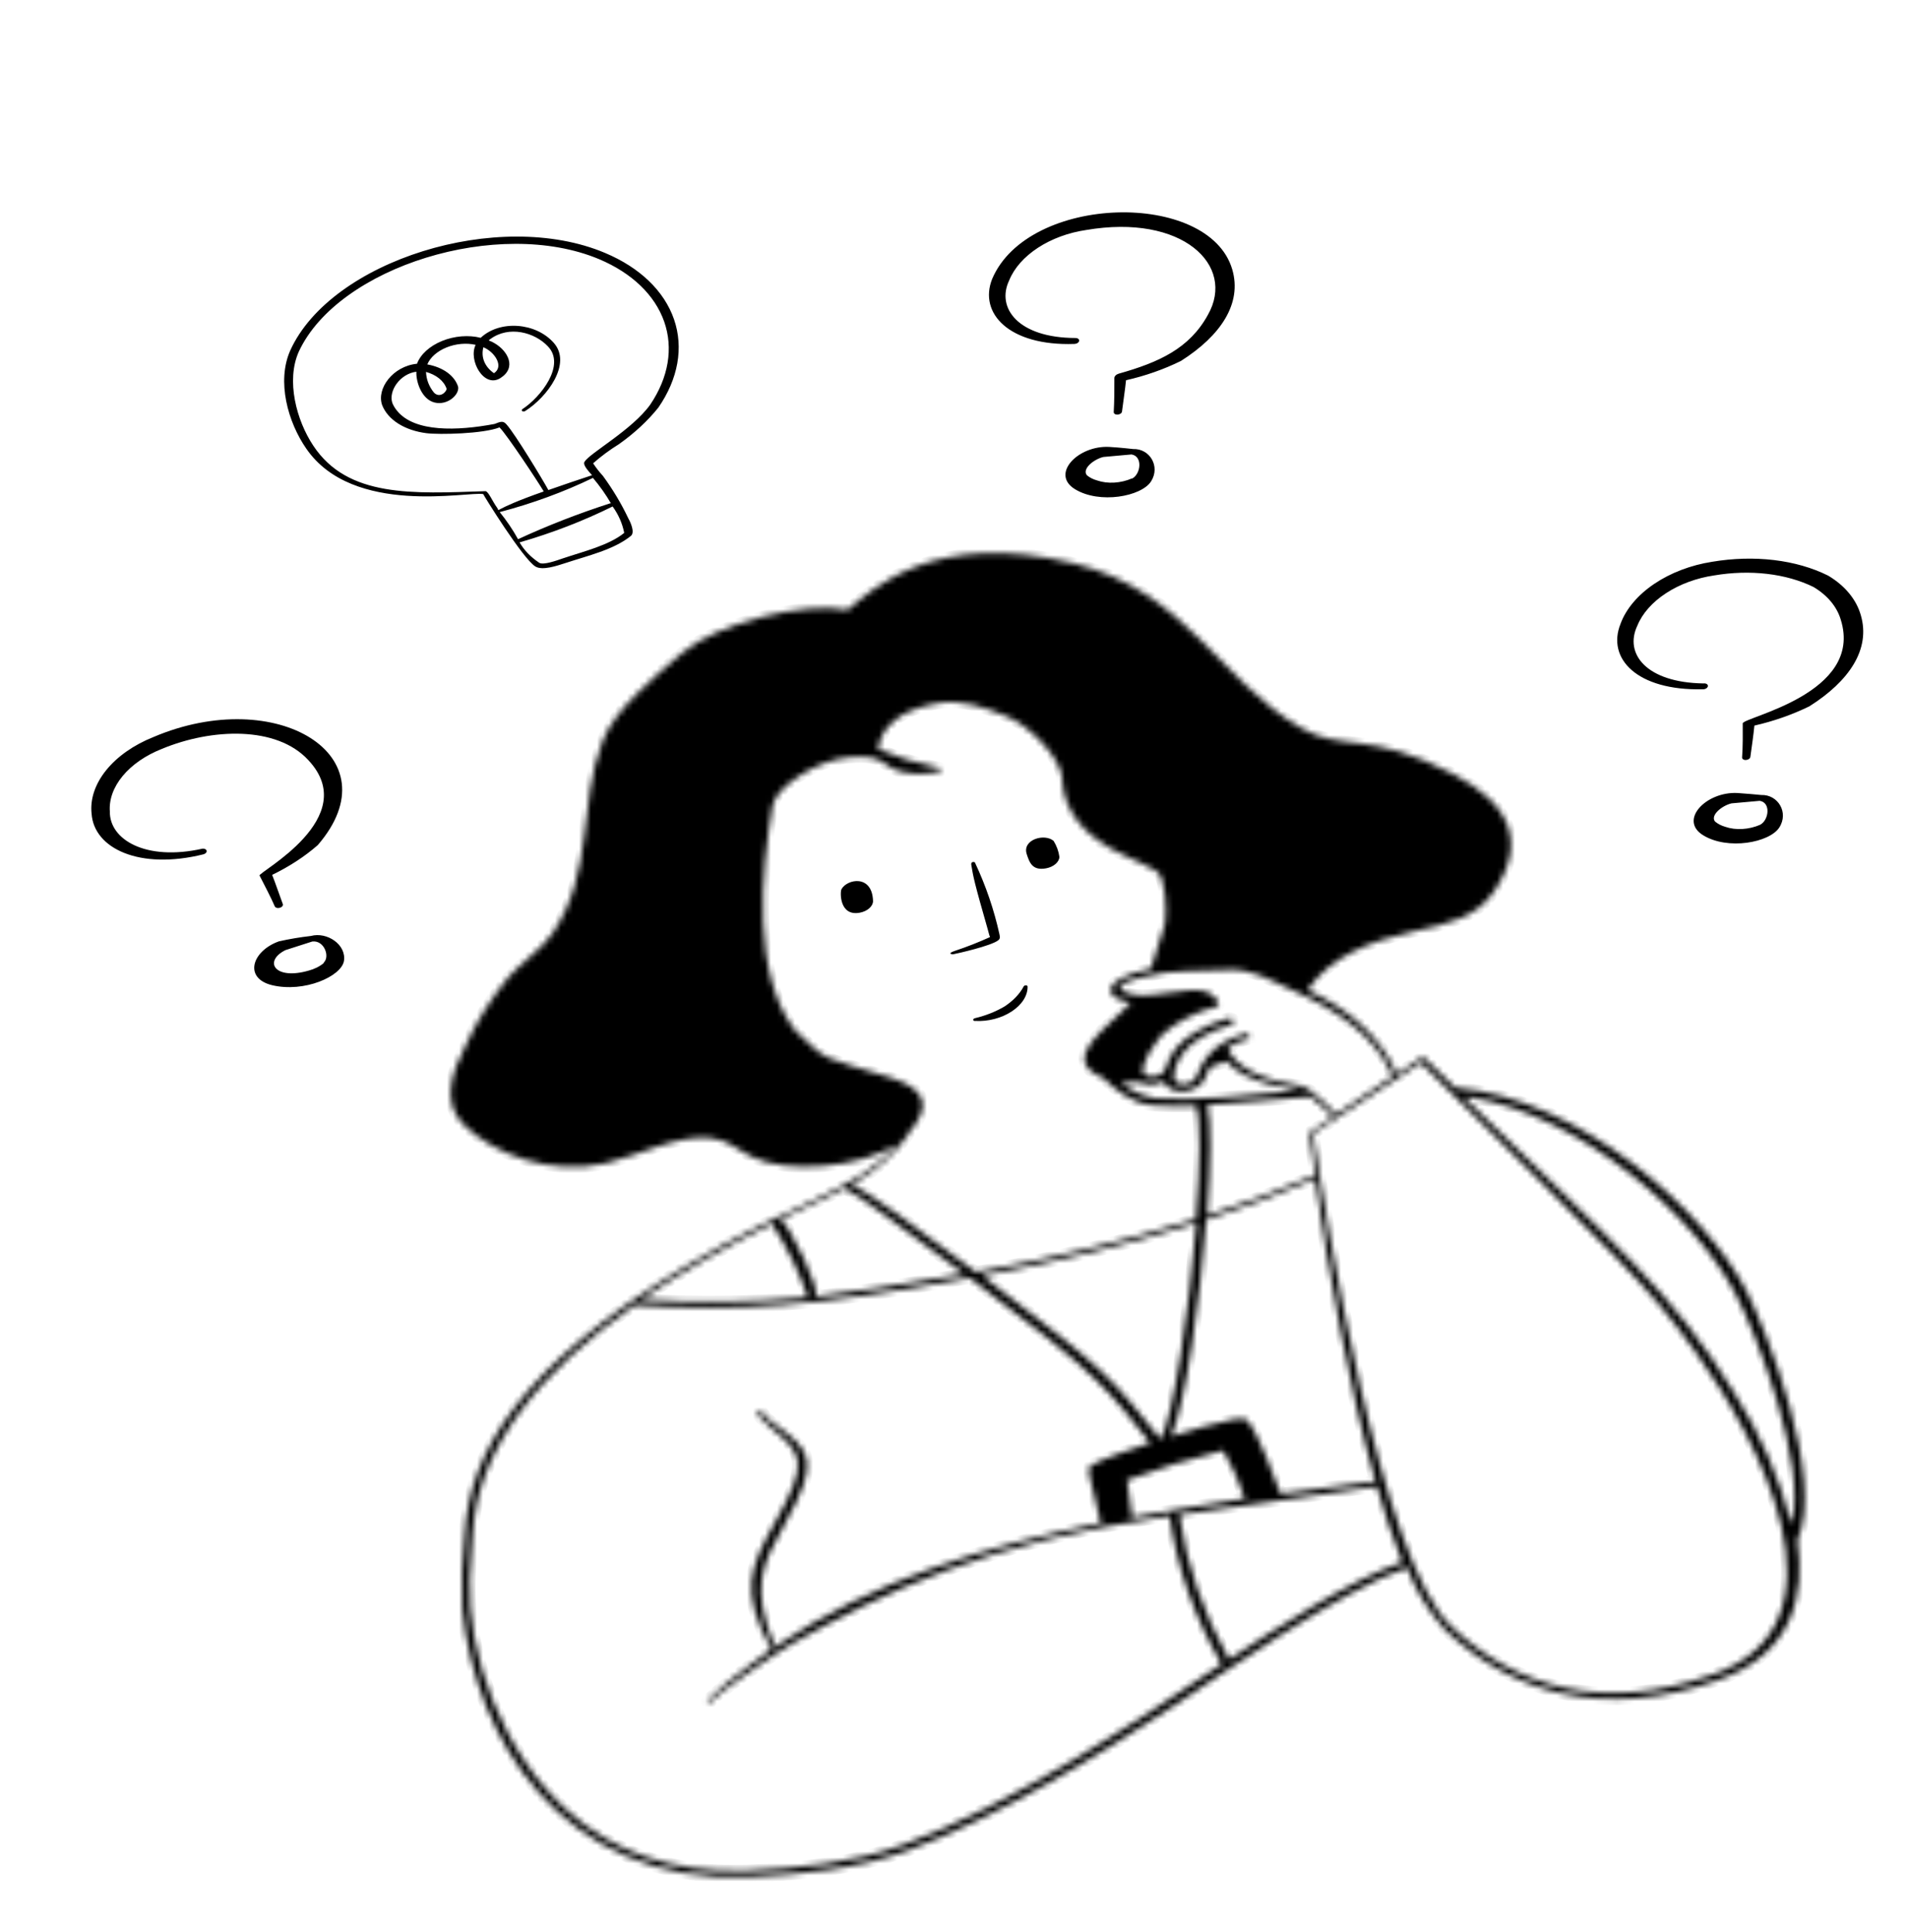<svg width="318" height="322" viewBox="0 0 318 322" fill="none" xmlns="http://www.w3.org/2000/svg">
<path fill-rule="evenodd" clip-rule="evenodd" d="M140.235 148.198C140.01 148.642 139.875 152.733 143.306 152.088C143.905 151.976 144.457 151.722 144.862 151.372C145.266 151.023 145.495 150.601 145.506 150.184C145.402 145.647 141.144 146.463 140.235 148.198ZM171.119 142.325C171.598 143.813 172.108 145.117 174.366 144.692C174.966 144.58 175.518 144.326 175.922 143.977C176.327 143.627 176.555 143.205 176.567 142.789C176.439 141.855 176.114 140.958 175.603 140.126C174.077 138.819 170.334 139.911 171.119 142.325ZM158.819 159.026C159.48 158.902 165.176 157.636 166.386 156.679C166.753 156.401 166.637 156.021 166.569 155.661C165.674 151.606 164.324 147.648 162.532 143.822C162.491 143.606 162.206 143.615 162.041 143.676C161.876 143.737 161.829 143.955 161.915 144.296C162.137 145.475 162.064 145.906 163.924 152.391C165.141 156.63 164.743 155.454 165.007 156.149C163.102 157.019 161.123 157.795 159.09 158.469C157.743 158.931 158.777 159.034 158.819 159.026ZM167.426 167.712C165.953 168.582 164.273 169.248 162.499 169.667C162.409 169.684 162.327 169.725 162.271 169.78C162.215 169.835 162.19 169.9 162.201 169.962C162.213 170.023 162.26 170.074 162.332 170.105C162.404 170.137 162.495 170.144 162.586 170.127C163.632 170.182 164.718 170.068 165.762 169.795C166.806 169.521 167.782 169.094 168.616 168.546C169.45 167.999 170.121 167.344 170.58 166.631C171.038 165.918 171.272 165.165 171.264 164.428C171.27 164.397 171.267 164.366 171.255 164.337C171.243 164.308 171.223 164.282 171.195 164.261C171.167 164.239 171.133 164.222 171.094 164.21C171.054 164.199 171.011 164.193 170.966 164.194C170.922 164.194 170.876 164.201 170.833 164.214C170.789 164.226 170.748 164.244 170.712 164.267C170.677 164.29 170.647 164.316 170.625 164.346C170.602 164.375 170.588 164.406 170.582 164.437C169.919 165.661 168.832 166.789 167.426 167.712ZM51.05 74.765C58.851 86.09 78.106 81.84 80.537 82.335C80.564 82.479 87.165 93.166 89.252 94.411C90.419 95.1 92.762 94.302 94.322 93.799C97.977 92.59 102.294 91.614 105.146 89.305C105.872 88.706 105.062 86.982 104.733 86.404C103.568 83.945 102.148 81.57 100.483 79.296C99.871 78.63 99.327 77.932 98.853 77.205C100.158 76.049 101.611 74.972 103.19 73.991C105.758 72.169 107.962 70.121 109.725 67.921C113.036 63.131 113.96 57.923 112.335 53.21C110.709 48.497 106.638 44.58 100.836 42.146C83.08 34.662 55.17 43.445 48.385 58.379C46.071 63.55 47.994 70.366 51.05 74.765ZM104.036 88.799C101.492 90.871 97.354 91.859 93.805 93.048C92.852 93.376 90.603 94.201 89.885 93.786C88.458 92.838 87.343 91.684 86.597 90.383C92.017 88.82 97.228 86.808 102.104 84.397C103.081 85.755 103.732 87.239 104.036 88.799ZM101.759 83.851C96.444 85.561 91.286 87.568 86.342 89.851C85.478 88.285 84.457 86.776 83.286 85.333C88.717 83.907 93.947 81.991 98.826 79.637C99.972 80.996 100.977 82.419 101.834 83.897L101.759 83.851ZM49.811 58.572C56.394 44.436 83.095 36.148 99.864 43.193C105.316 45.49 109.149 49.172 110.7 53.602C112.251 58.031 111.422 62.929 108.357 67.448C105.331 71.652 98.329 75.472 97.416 76.954C97.096 77.476 98.055 78.472 98.675 79.189C96.306 79.963 93.716 80.853 91.397 81.661C90.387 79.811 85.907 72.419 84.447 70.757C83.88 70.09 83.507 70.219 82.419 70.648C76.197 71.819 69.157 72.042 66.218 68.5C65.866 68.086 65.589 67.638 65.394 67.166C64.705 65.151 66.68 62.277 69.397 61.944C69.311 63.599 70.263 66.547 72.436 67.076C74.61 67.605 76.598 65.742 76.354 64.447C76.065 63.535 75.446 62.719 74.551 62.07C73.656 61.421 72.512 60.959 71.218 60.723C71.457 60.146 71.867 59.595 72.42 59.106C72.974 58.618 73.658 58.204 74.424 57.894C75.191 57.584 76.021 57.385 76.859 57.311C77.697 57.236 78.521 57.289 79.275 57.464C78.009 59.996 80.648 64.756 83.406 63.001C86.164 61.245 84.632 58.496 82.472 57.219C81.428 56.597 81.277 56.849 81.681 56.534C84.832 54.169 89.148 55.412 91.3 57.702C94.36 60.835 90.078 66.213 87.091 68.16C87.018 68.207 86.971 68.27 86.96 68.335C86.95 68.4 86.977 68.461 87.034 68.506C87.093 68.55 87.177 68.574 87.27 68.572C87.363 68.57 87.456 68.542 87.529 68.495C91.197 66.181 95.335 60.621 92.324 57.167C89.313 53.713 83.3 53.296 80.114 56.293C79.122 56.042 78.029 55.959 76.914 56.05C75.8 56.141 74.692 56.404 73.674 56.818C72.655 57.233 71.751 57.789 71.029 58.446C70.306 59.103 69.784 59.844 69.499 60.614C65.471 61.015 62.714 64.766 63.694 67.515C64.171 68.722 65.096 69.782 66.387 70.598C67.677 71.414 69.291 71.96 71.082 72.186C73.206 72.456 80.545 72.296 83.254 71.22C84.505 72.474 89.653 80.247 90.625 81.896C81.436 85.115 83.48 85.43 82.836 84.583C82.062 83.523 81.399 81.875 80.909 81.848C68.809 82.264 57.949 82.938 52.213 74.263C49.416 70.069 47.632 63.405 49.811 58.572ZM70.921 61.955C71.801 62.19 72.57 62.562 73.175 63.047C73.78 63.532 74.207 64.118 74.428 64.765C74.501 65.153 73.399 66.448 72.352 65.454C71.497 64.412 71.036 63.208 71.006 61.939L70.921 61.955ZM80.564 57.862C82.479 58.663 84.037 61.08 82.327 62.191C81.561 61.656 81.005 60.989 80.7 60.24C80.394 59.49 80.348 58.678 80.564 57.862ZM26.977 124.794C35.305 121.335 46.107 120.94 51.374 126.65C60.447 136.291 42.96 145.36 43.26 145.9C43.957 147.258 45.198 149.63 45.791 151.023C45.84 151.14 45.957 151.232 46.116 151.279C46.276 151.326 46.466 151.323 46.643 151.272C46.821 151.221 46.972 151.125 47.063 151.006C47.155 150.887 47.179 150.754 47.13 150.637C46.604 149.247 45.937 147.228 45.357 145.788C48.216 144.405 50.787 142.728 52.961 140.827C65.749 126.014 46.114 114.058 25.548 122.829C22.277 124.137 19.529 126.069 17.686 128.356C15.844 130.643 14.998 133.171 15.265 135.591C15.65 141.387 23.261 145.018 33.944 142.351C34.104 142.301 34.24 142.216 34.331 142.111C34.421 142.005 34.459 141.886 34.438 141.775C34.417 141.663 34.338 141.566 34.216 141.5C34.093 141.435 33.935 141.405 33.768 141.416C24.243 143.552 18.233 139.873 18.31 135.242C18.154 133.243 18.901 131.169 20.451 129.3C22.002 127.431 24.28 125.858 26.977 124.794ZM179.054 57.313C179.241 57.311 179.43 57.258 179.58 57.164C179.73 57.07 179.828 56.944 179.853 56.813C179.878 56.681 179.828 56.556 179.714 56.465C179.599 56.373 179.43 56.323 179.243 56.324C169.687 56.306 165.986 51.299 168.209 46.696C169.031 44.672 170.7 42.783 172.992 41.286C175.283 39.79 178.085 38.757 181.018 38.328C197.092 35.585 205.996 44.214 201.325 52.451C198.256 58.062 193.176 60.374 186.471 62.261C186.26 62.322 186.073 62.427 185.939 62.56C185.804 62.692 185.73 62.846 185.727 62.997C185.742 64.364 185.721 67.064 185.622 68.646C185.607 68.773 185.666 68.892 185.786 68.975C185.905 69.059 186.074 69.101 186.257 69.093C186.44 69.084 186.621 69.025 186.76 68.929C186.899 68.833 186.985 68.708 186.999 68.581C187.197 66.935 187.513 64.984 187.671 63.361C190.886 62.634 193.978 61.548 196.818 60.15C203.499 55.913 207.033 50.542 205.375 44.897C201.49 31.644 171.391 32.306 165.365 46.471C163.068 52.206 168.204 57.687 179.054 57.313ZM310.137 102.516C309.391 99.895 307.501 97.603 304.705 95.928C302.071 94.611 298.995 93.727 295.665 93.329C292.334 92.932 288.821 93.029 285.341 93.616C281.791 94.17 278.417 95.46 275.686 97.308C272.955 99.156 271.002 101.471 270.097 103.932C267.735 109.782 272.907 115.108 283.736 114.857C283.835 114.868 283.939 114.863 284.042 114.843C284.144 114.823 284.242 114.787 284.329 114.74C284.416 114.692 284.489 114.634 284.544 114.568C284.599 114.502 284.634 114.43 284.646 114.358C284.659 114.287 284.649 114.216 284.617 114.151C284.585 114.087 284.532 114.03 284.461 113.985C284.391 113.94 284.305 113.908 284.209 113.891C284.113 113.874 284.009 113.873 283.906 113.887C274.392 113.742 270.663 108.933 272.893 104.254C273.715 102.23 275.385 100.342 277.677 98.845C279.968 97.348 282.77 96.315 285.702 95.886C288.668 95.385 291.662 95.297 294.503 95.628C297.345 95.958 299.975 96.7 302.235 97.808C304.562 99.19 306.146 101.083 306.79 103.25C310.69 115.651 290.457 119.504 290.455 120.547C290.47 122.034 290.477 124.653 290.349 126.197C290.335 126.324 290.394 126.442 290.513 126.526C290.632 126.61 290.802 126.652 290.984 126.643C291.167 126.634 291.348 126.575 291.487 126.479C291.626 126.383 291.712 126.258 291.726 126.131C291.948 124.496 292.241 122.534 292.398 120.911C295.618 120.178 298.716 119.091 301.567 117.696C308.152 113.538 311.806 108.218 310.137 102.516ZM57.325 160.141C57.759 157.408 54.504 155.236 51.818 155.965C50.025 156.169 48.237 156.47 46.472 156.867C41.989 158.485 40.585 162.979 45.308 164.16C50.716 165.465 56.879 162.697 57.325 160.141ZM53.968 160.475C53.292 161.043 52.415 161.483 51.448 161.738C45.756 163.376 43.876 160.185 47.564 158.329L52.036 156.892C54.039 156.634 55.026 159.412 53.955 160.403L53.968 160.475ZM184.887 74.474C179.693 74.185 175.035 78.979 179.152 81.51C183.269 84.041 190.236 82.73 191.838 80.224C193.44 77.719 191.619 74.725 188.859 74.828C188.611 74.8 186.649 74.574 184.887 74.474ZM188.655 79.721C187.743 80.12 186.731 80.361 185.718 80.421C184.705 80.481 183.725 80.359 182.873 80.065C182.186 79.878 181.594 79.577 181.141 79.185C180.304 78.136 182.295 76.525 183.901 76.148L188.587 75.728C190.499 76.038 190.134 79.026 188.663 79.764L188.655 79.721ZM293.539 132.477C293.088 132.427 290.777 132.222 289.594 132.147C284.378 131.863 279.742 136.652 283.858 139.184C287.975 141.715 294.921 140.407 296.545 137.898C298.168 135.388 296.32 132.37 293.539 132.477ZM293.348 137.442C292.436 137.839 291.424 138.079 290.412 138.139C289.399 138.2 288.419 138.078 287.566 137.786C286.883 137.588 286.291 137.283 285.832 136.891C285.018 135.853 286.988 134.246 288.594 133.869L293.28 133.449C295.184 133.716 294.817 136.689 293.348 137.442Z" fill="black"/>
<mask id="path-2-inside-1_159_499" fill="white">
<path fill-rule="evenodd" clip-rule="evenodd" d="M291.064 215.091C284.139 201.74 263.458 183.055 242.51 181.235L237.44 176.336C237.404 176.301 237.356 176.272 237.299 176.253C237.242 176.233 237.178 176.223 237.111 176.223C237.044 176.222 236.976 176.232 236.911 176.252C236.846 176.271 236.785 176.3 236.734 176.335L232.822 178.993C230.319 173.143 225.119 168.251 217.943 164.995C221.505 159.543 228.335 156.798 235.624 155.203C241.664 153.887 246.093 152.801 248.948 148.629C254.61 140.385 251.697 133.934 242.302 129.03C227.991 121.567 223.643 125.424 216.55 121.145C203.085 113.135 197.63 98.569 179.151 93.931C155.548 88.083 145.337 98.3 141.243 101.632C134.059 100.155 119.366 103.904 113.67 108.803C108.827 112.961 102.389 118.373 100.45 123.429C96.306 134.113 99.076 145.312 92.015 155.621C90.291 158.18 86.921 160.318 84.727 162.846C81.752 166.507 79.356 170.337 77.587 174.258C75.192 178.878 73.626 183.805 77.288 187.434C82.195 192.289 91.826 195.987 100.954 193.851C106.235 192.604 112.881 189.119 118.156 189.601C121.296 189.873 122.813 191.598 125.377 192.799C131.213 195.676 143.365 194.595 149.469 190.691C143.378 198.301 132.258 200.171 114.286 211C86.701 227.6 78.233 242.151 77.47 255.564C77.007 259.78 76.868 263.977 77.057 268.137C79.159 289.38 93.542 314.105 124.836 312.757C133.416 312.393 143.129 311.369 151.133 308.418C166.298 302.838 183.644 292.201 196.277 283.836C202.163 279.943 223.786 264.718 234.515 261.239C235.899 264.953 238.04 268.443 240.88 271.613C251.978 282.168 267.421 286.737 286.561 279.888C298.963 275.453 300.876 265.577 299.56 256.71C304.225 246.211 294.297 221.482 291.064 215.091ZM204.667 161.626C208.549 161.386 211.601 163.299 214.781 164.726C223.162 168.346 229.289 172.763 232.114 179.335C226.455 183.14 222.763 185.563 222.694 185.665C222.625 185.767 218.705 181.233 216.799 180.952C213.952 180.558 211.297 179.814 208.95 178.75C207.127 177.857 204.771 176.127 204.729 174.496C205.785 173.876 206.973 173.385 208.229 173.048L208.061 172.156C201.502 173.525 200.007 178.006 199.581 179.025C199.277 179.752 198.802 180.512 197.419 180.668C196.037 180.824 195.346 179.852 195.679 178.806C196.012 177.76 196.462 173.357 205.006 170.81C205.113 170.779 205.214 170.735 205.302 170.679C205.389 170.624 205.463 170.558 205.518 170.486C205.573 170.414 205.609 170.337 205.623 170.26C205.637 170.183 205.629 170.107 205.6 170.036C205.57 169.965 205.52 169.901 205.452 169.848C205.384 169.794 205.299 169.752 205.203 169.724C205.107 169.696 205 169.682 204.89 169.683C204.78 169.685 204.668 169.702 204.561 169.733C202.766 170.232 201.069 170.94 199.549 171.823C198.176 172.581 197.005 173.508 196.11 174.545C195.216 175.583 194.617 176.708 194.352 177.85C193.7 180.013 189.955 179.809 190.488 177.951C191.035 176.139 192.021 174.361 193.404 172.696C195.002 171.184 197.021 169.893 199.311 168.919C201.089 168.048 202.733 167.992 203.08 167.494C203.428 166.997 202.164 165.79 201.574 165.469C198.409 163.772 190.864 167.173 187.373 165.268C185.128 164.008 189.187 163.184 190.8 162.732C195.337 161.52 199.933 161.906 204.667 161.626ZM219.196 195.795C213.357 198.282 207.345 200.523 201.199 202.504C201.789 193.919 201.916 186.627 201.224 184.121C206.311 183.834 212.086 183.224 218.438 182.743C220.475 184.31 221.689 185.72 222.178 186.09L218.378 188.637C218.2 188.864 218.096 188.079 219.196 195.795ZM203.878 241.703C205.341 244.288 206.538 246.963 207.459 249.712C198.653 250.982 191.998 252.309 188.7 252.841C188.067 248.775 187.896 247.512 187.842 246.643C193.047 244.711 198.41 243.059 203.878 241.703ZM163.694 212.587C175.793 210.369 187.739 207.433 199.393 203.812C198.2 218.333 195.55 236.018 193.448 239.854C185.012 229.498 185.643 229.335 163.694 212.587ZM195.202 239.33C197.671 233.46 199.981 216.896 201.033 203.265C207.241 201.263 213.307 198.987 219.187 196.452C221.45 212.11 224.908 231.535 229.225 246.851C225.131 247.368 219.185 248.13 213.418 248.903C212.617 246.641 209.663 238.798 208.048 236.898C207.62 236.382 207.193 236.224 205.76 236.464C202.217 237.24 198.723 238.192 195.309 239.31L195.202 239.33ZM192.48 183.027C190.162 182.582 188.198 181.632 186.85 180.304C187.889 180.399 188.957 180.413 190.034 180.345C190.491 180.573 191.048 180.7 191.645 180.711C192.243 180.722 192.857 180.617 193.421 180.408C194.342 180.026 193.708 180.056 194.39 180.866C194.655 181.194 195.047 181.457 195.529 181.63C196.011 181.803 196.568 181.88 197.145 181.855C197.723 181.83 198.304 181.702 198.833 181.485C199.361 181.267 199.82 180.967 200.167 180.612C200.903 179.952 200.853 179.336 201.611 177.853C202.566 177.539 203.493 177.186 204.395 176.823C207.775 180.833 216.132 181.509 216.748 181.736C207.218 182.561 198.819 183.532 192.587 183.007L192.48 183.027ZM151.31 188.989C155.671 184.028 154.089 181.363 148.292 179.52C136.578 175.887 138.183 177.148 132.523 171.691C125.335 162.455 126.841 145.492 128.767 134.273C129.291 131.195 135.977 126.75 141.348 126.215C148.796 125.469 146.218 128.65 152.761 128.952C153.889 128.962 155.036 128.866 156.171 128.667C156.241 128.669 156.313 128.661 156.382 128.643C156.451 128.626 156.517 128.599 156.575 128.566C156.633 128.532 156.683 128.491 156.721 128.446C156.759 128.402 156.785 128.353 156.798 128.304C156.81 128.254 156.809 128.205 156.794 128.159C156.778 128.113 156.75 128.071 156.709 128.035C156.669 127.999 156.617 127.97 156.557 127.95C156.497 127.93 156.431 127.918 156.361 127.917C152.785 127.197 149.417 126.155 146.335 124.815C146.96 120.989 149.895 118.411 156.089 117.215C160.351 116.413 164.129 117.966 167.506 119.266C171.596 120.834 176.686 126.191 177.018 129.598C177.075 133.608 179.162 137.275 182.92 139.97C185.521 142.071 189.936 143.489 192.72 145.154C194.263 146.085 194.487 151.494 194.156 153.954C193.536 156.17 192.134 160.44 191.809 161.41C182.943 163.302 183.933 166.452 188.454 167.031C185.077 171.002 176.013 176.417 183.831 179.621C185.72 181.455 188.651 183.897 192.012 184.173C194.397 184.366 196.834 184.406 199.293 184.291C200.181 186.433 200.036 194.1 199.308 203.128C187.338 206.803 175.071 209.765 162.653 211.978C153.361 204.926 144.196 198.311 142.014 197.381C146.04 195.094 149.282 192.194 151.417 188.969L151.31 188.989ZM138.206 199.305C142.264 197.424 140.169 198.012 141.292 198.351C142.415 198.691 150.862 204.89 160.704 212.286C151.011 214.006 140.032 215.566 135.86 216.024C136.971 215.13 131.636 204.369 130.13 203.163C133.062 201.747 135.779 200.476 138.313 199.284L138.206 199.305ZM128.637 203.906C131.186 207.811 133.192 211.919 134.632 216.181C125.271 217.022 115.955 217.142 106.857 216.539C113.688 211.929 121.013 207.694 128.743 203.886L128.637 203.906ZM150.15 307.53C142.414 310.386 132.912 311.356 124.639 311.707C111.702 312.251 101.919 308.21 94.881 301.999C83.703 292.189 77.799 275.592 78.292 263.094C78.394 260.588 78.65 258.082 78.792 255.553C79.6 241.209 89.993 228.559 105.738 217.509C123.422 218.514 135.055 217.843 161.622 212.947C183.8 229.622 184.584 231.559 191.701 240.421C190.12 240.927 182.812 243.36 181.666 244.306C181.207 244.675 181.309 245.222 183.448 253.77C164.107 257.678 145.529 263.29 129.157 274.414C125.074 264.445 126.935 260.848 130.781 253.973C136.822 243.171 135.091 241.71 129.17 237.329C128.224 236.765 127.488 236.051 127.011 235.233C126.946 234.888 124.726 234.814 128.401 237.816C133.648 242.249 135.032 243.27 129.181 253.679C124.903 261.305 123.28 265.11 128.553 274.84C127.189 275.797 125.628 276.88 124.155 278.081C121.873 279.744 119.772 281.52 117.874 283.388C117.842 283.452 117.846 283.518 117.885 283.572C117.925 283.626 117.996 283.664 118.083 283.677C118.17 283.69 118.267 283.677 118.351 283.642C118.435 283.607 118.501 283.551 118.533 283.488C119.044 282.572 129.126 275.537 131.895 273.958C147.371 265.222 164.737 256.92 194.925 252.622C196.157 261.244 199.077 269.544 203.608 277.303C189.459 286.758 169.401 300.452 150.257 307.51L150.15 307.53ZM204.82 276.479C200.556 268.883 197.782 260.799 196.563 252.418C229.177 247.768 218.949 249.217 229.476 247.712C230.65 251.84 232.083 256.291 233.723 260.316C225.569 262.938 211.712 271.95 204.927 276.459L204.82 276.479ZM285.471 279.021C267.223 285.568 252.559 281.15 241.869 271.01C230.058 259.83 221.03 203.313 218.866 188.887L236.808 177.081C270.316 210.463 274.151 213.494 282.444 225.083C293.118 239.828 309.317 270.571 285.577 279.001L285.471 279.021ZM298.502 253.782C296.559 246.173 293.362 238.863 288.972 231.986C278.879 215.523 269.898 208.01 244.277 183.121L244.833 182.793C263.901 185.876 282.794 203.035 289.273 215.651C292.759 222.218 301.208 244.248 298.608 253.762L298.502 253.782Z"/>
</mask>
<path fill-rule="evenodd" clip-rule="evenodd" d="M291.064 215.091C284.139 201.74 263.458 183.055 242.51 181.235L237.44 176.336C237.404 176.301 237.356 176.272 237.299 176.253C237.242 176.233 237.178 176.223 237.111 176.223C237.044 176.222 236.976 176.232 236.911 176.252C236.846 176.271 236.785 176.3 236.734 176.335L232.822 178.993C230.319 173.143 225.119 168.251 217.943 164.995C221.505 159.543 228.335 156.798 235.624 155.203C241.664 153.887 246.093 152.801 248.948 148.629C254.61 140.385 251.697 133.934 242.302 129.03C227.991 121.567 223.643 125.424 216.55 121.145C203.085 113.135 197.63 98.569 179.151 93.931C155.548 88.083 145.337 98.3 141.243 101.632C134.059 100.155 119.366 103.904 113.67 108.803C108.827 112.961 102.389 118.373 100.45 123.429C96.306 134.113 99.076 145.312 92.015 155.621C90.291 158.18 86.921 160.318 84.727 162.846C81.752 166.507 79.356 170.337 77.587 174.258C75.192 178.878 73.626 183.805 77.288 187.434C82.195 192.289 91.826 195.987 100.954 193.851C106.235 192.604 112.881 189.119 118.156 189.601C121.296 189.873 122.813 191.598 125.377 192.799C131.213 195.676 143.365 194.595 149.469 190.691C143.378 198.301 132.258 200.171 114.286 211C86.701 227.6 78.233 242.151 77.47 255.564C77.007 259.78 76.868 263.977 77.057 268.137C79.159 289.38 93.542 314.105 124.836 312.757C133.416 312.393 143.129 311.369 151.133 308.418C166.298 302.838 183.644 292.201 196.277 283.836C202.163 279.943 223.786 264.718 234.515 261.239C235.899 264.953 238.04 268.443 240.88 271.613C251.978 282.168 267.421 286.737 286.561 279.888C298.963 275.453 300.876 265.577 299.56 256.71C304.225 246.211 294.297 221.482 291.064 215.091ZM204.667 161.626C208.549 161.386 211.601 163.299 214.781 164.726C223.162 168.346 229.289 172.763 232.114 179.335C226.455 183.14 222.763 185.563 222.694 185.665C222.625 185.767 218.705 181.233 216.799 180.952C213.952 180.558 211.297 179.814 208.95 178.75C207.127 177.857 204.771 176.127 204.729 174.496C205.785 173.876 206.973 173.385 208.229 173.048L208.061 172.156C201.502 173.525 200.007 178.006 199.581 179.025C199.277 179.752 198.802 180.512 197.419 180.668C196.037 180.824 195.346 179.852 195.679 178.806C196.012 177.76 196.462 173.357 205.006 170.81C205.113 170.779 205.214 170.735 205.302 170.679C205.389 170.624 205.463 170.558 205.518 170.486C205.573 170.414 205.609 170.337 205.623 170.26C205.637 170.183 205.629 170.107 205.6 170.036C205.57 169.965 205.52 169.901 205.452 169.848C205.384 169.794 205.299 169.752 205.203 169.724C205.107 169.696 205 169.682 204.89 169.683C204.78 169.685 204.668 169.702 204.561 169.733C202.766 170.232 201.069 170.94 199.549 171.823C198.176 172.581 197.005 173.508 196.11 174.545C195.216 175.583 194.617 176.708 194.352 177.85C193.7 180.013 189.955 179.809 190.488 177.951C191.035 176.139 192.021 174.361 193.404 172.696C195.002 171.184 197.021 169.893 199.311 168.919C201.089 168.048 202.733 167.992 203.08 167.494C203.428 166.997 202.164 165.79 201.574 165.469C198.409 163.772 190.864 167.173 187.373 165.268C185.128 164.008 189.187 163.184 190.8 162.732C195.337 161.52 199.933 161.906 204.667 161.626ZM219.196 195.795C213.357 198.282 207.345 200.523 201.199 202.504C201.789 193.919 201.916 186.627 201.224 184.121C206.311 183.834 212.086 183.224 218.438 182.743C220.475 184.31 221.689 185.72 222.178 186.09L218.378 188.637C218.2 188.864 218.096 188.079 219.196 195.795ZM203.878 241.703C205.341 244.288 206.538 246.963 207.459 249.712C198.653 250.982 191.998 252.309 188.7 252.841C188.067 248.775 187.896 247.512 187.842 246.643C193.047 244.711 198.41 243.059 203.878 241.703ZM163.694 212.587C175.793 210.369 187.739 207.433 199.393 203.812C198.2 218.333 195.55 236.018 193.448 239.854C185.012 229.498 185.643 229.335 163.694 212.587ZM195.202 239.33C197.671 233.46 199.981 216.896 201.033 203.265C207.241 201.263 213.307 198.987 219.187 196.452C221.45 212.11 224.908 231.535 229.225 246.851C225.131 247.368 219.185 248.13 213.418 248.903C212.617 246.641 209.663 238.798 208.048 236.898C207.62 236.382 207.193 236.224 205.76 236.464C202.217 237.24 198.723 238.192 195.309 239.31L195.202 239.33ZM192.48 183.027C190.162 182.582 188.198 181.632 186.85 180.304C187.889 180.399 188.957 180.413 190.034 180.345C190.491 180.573 191.048 180.7 191.645 180.711C192.243 180.722 192.857 180.617 193.421 180.408C194.342 180.026 193.708 180.056 194.39 180.866C194.655 181.194 195.047 181.457 195.529 181.63C196.011 181.803 196.568 181.88 197.145 181.855C197.723 181.83 198.304 181.702 198.833 181.485C199.361 181.267 199.82 180.967 200.167 180.612C200.903 179.952 200.853 179.336 201.611 177.853C202.566 177.539 203.493 177.186 204.395 176.823C207.775 180.833 216.132 181.509 216.748 181.736C207.218 182.561 198.819 183.532 192.587 183.007L192.48 183.027ZM151.31 188.989C155.671 184.028 154.089 181.363 148.292 179.52C136.578 175.887 138.183 177.148 132.523 171.691C125.335 162.455 126.841 145.492 128.767 134.273C129.291 131.195 135.977 126.75 141.348 126.215C148.796 125.469 146.218 128.65 152.761 128.952C153.889 128.962 155.036 128.866 156.171 128.667C156.241 128.669 156.313 128.661 156.382 128.643C156.451 128.626 156.517 128.599 156.575 128.566C156.633 128.532 156.683 128.491 156.721 128.446C156.759 128.402 156.785 128.353 156.798 128.304C156.81 128.254 156.809 128.205 156.794 128.159C156.778 128.113 156.75 128.071 156.709 128.035C156.669 127.999 156.617 127.97 156.557 127.95C156.497 127.93 156.431 127.918 156.361 127.917C152.785 127.197 149.417 126.155 146.335 124.815C146.96 120.989 149.895 118.411 156.089 117.215C160.351 116.413 164.129 117.966 167.506 119.266C171.596 120.834 176.686 126.191 177.018 129.598C177.075 133.608 179.162 137.275 182.92 139.97C185.521 142.071 189.936 143.489 192.72 145.154C194.263 146.085 194.487 151.494 194.156 153.954C193.536 156.17 192.134 160.44 191.809 161.41C182.943 163.302 183.933 166.452 188.454 167.031C185.077 171.002 176.013 176.417 183.831 179.621C185.72 181.455 188.651 183.897 192.012 184.173C194.397 184.366 196.834 184.406 199.293 184.291C200.181 186.433 200.036 194.1 199.308 203.128C187.338 206.803 175.071 209.765 162.653 211.978C153.361 204.926 144.196 198.311 142.014 197.381C146.04 195.094 149.282 192.194 151.417 188.969L151.31 188.989ZM138.206 199.305C142.264 197.424 140.169 198.012 141.292 198.351C142.415 198.691 150.862 204.89 160.704 212.286C151.011 214.006 140.032 215.566 135.86 216.024C136.971 215.13 131.636 204.369 130.13 203.163C133.062 201.747 135.779 200.476 138.313 199.284L138.206 199.305ZM128.637 203.906C131.186 207.811 133.192 211.919 134.632 216.181C125.271 217.022 115.955 217.142 106.857 216.539C113.688 211.929 121.013 207.694 128.743 203.886L128.637 203.906ZM150.15 307.53C142.414 310.386 132.912 311.356 124.639 311.707C111.702 312.251 101.919 308.21 94.881 301.999C83.703 292.189 77.799 275.592 78.292 263.094C78.394 260.588 78.65 258.082 78.792 255.553C79.6 241.209 89.993 228.559 105.738 217.509C123.422 218.514 135.055 217.843 161.622 212.947C183.8 229.622 184.584 231.559 191.701 240.421C190.12 240.927 182.812 243.36 181.666 244.306C181.207 244.675 181.309 245.222 183.448 253.77C164.107 257.678 145.529 263.29 129.157 274.414C125.074 264.445 126.935 260.848 130.781 253.973C136.822 243.171 135.091 241.71 129.17 237.329C128.224 236.765 127.488 236.051 127.011 235.233C126.946 234.888 124.726 234.814 128.401 237.816C133.648 242.249 135.032 243.27 129.181 253.679C124.903 261.305 123.28 265.11 128.553 274.84C127.189 275.797 125.628 276.88 124.155 278.081C121.873 279.744 119.772 281.52 117.874 283.388C117.842 283.452 117.846 283.518 117.885 283.572C117.925 283.626 117.996 283.664 118.083 283.677C118.17 283.69 118.267 283.677 118.351 283.642C118.435 283.607 118.501 283.551 118.533 283.488C119.044 282.572 129.126 275.537 131.895 273.958C147.371 265.222 164.737 256.92 194.925 252.622C196.157 261.244 199.077 269.544 203.608 277.303C189.459 286.758 169.401 300.452 150.257 307.51L150.15 307.53ZM204.82 276.479C200.556 268.883 197.782 260.799 196.563 252.418C229.177 247.768 218.949 249.217 229.476 247.712C230.65 251.84 232.083 256.291 233.723 260.316C225.569 262.938 211.712 271.95 204.927 276.459L204.82 276.479ZM285.471 279.021C267.223 285.568 252.559 281.15 241.869 271.01C230.058 259.83 221.03 203.313 218.866 188.887L236.808 177.081C270.316 210.463 274.151 213.494 282.444 225.083C293.118 239.828 309.317 270.571 285.577 279.001L285.471 279.021ZM298.502 253.782C296.559 246.173 293.362 238.863 288.972 231.986C278.879 215.523 269.898 208.01 244.277 183.121L244.833 182.793C263.901 185.876 282.794 203.035 289.273 215.651C292.759 222.218 301.208 244.248 298.608 253.762L298.502 253.782Z" fill="black" stroke="black" stroke-width="2" mask="url(#path-2-inside-1_159_499)"/>
</svg>
